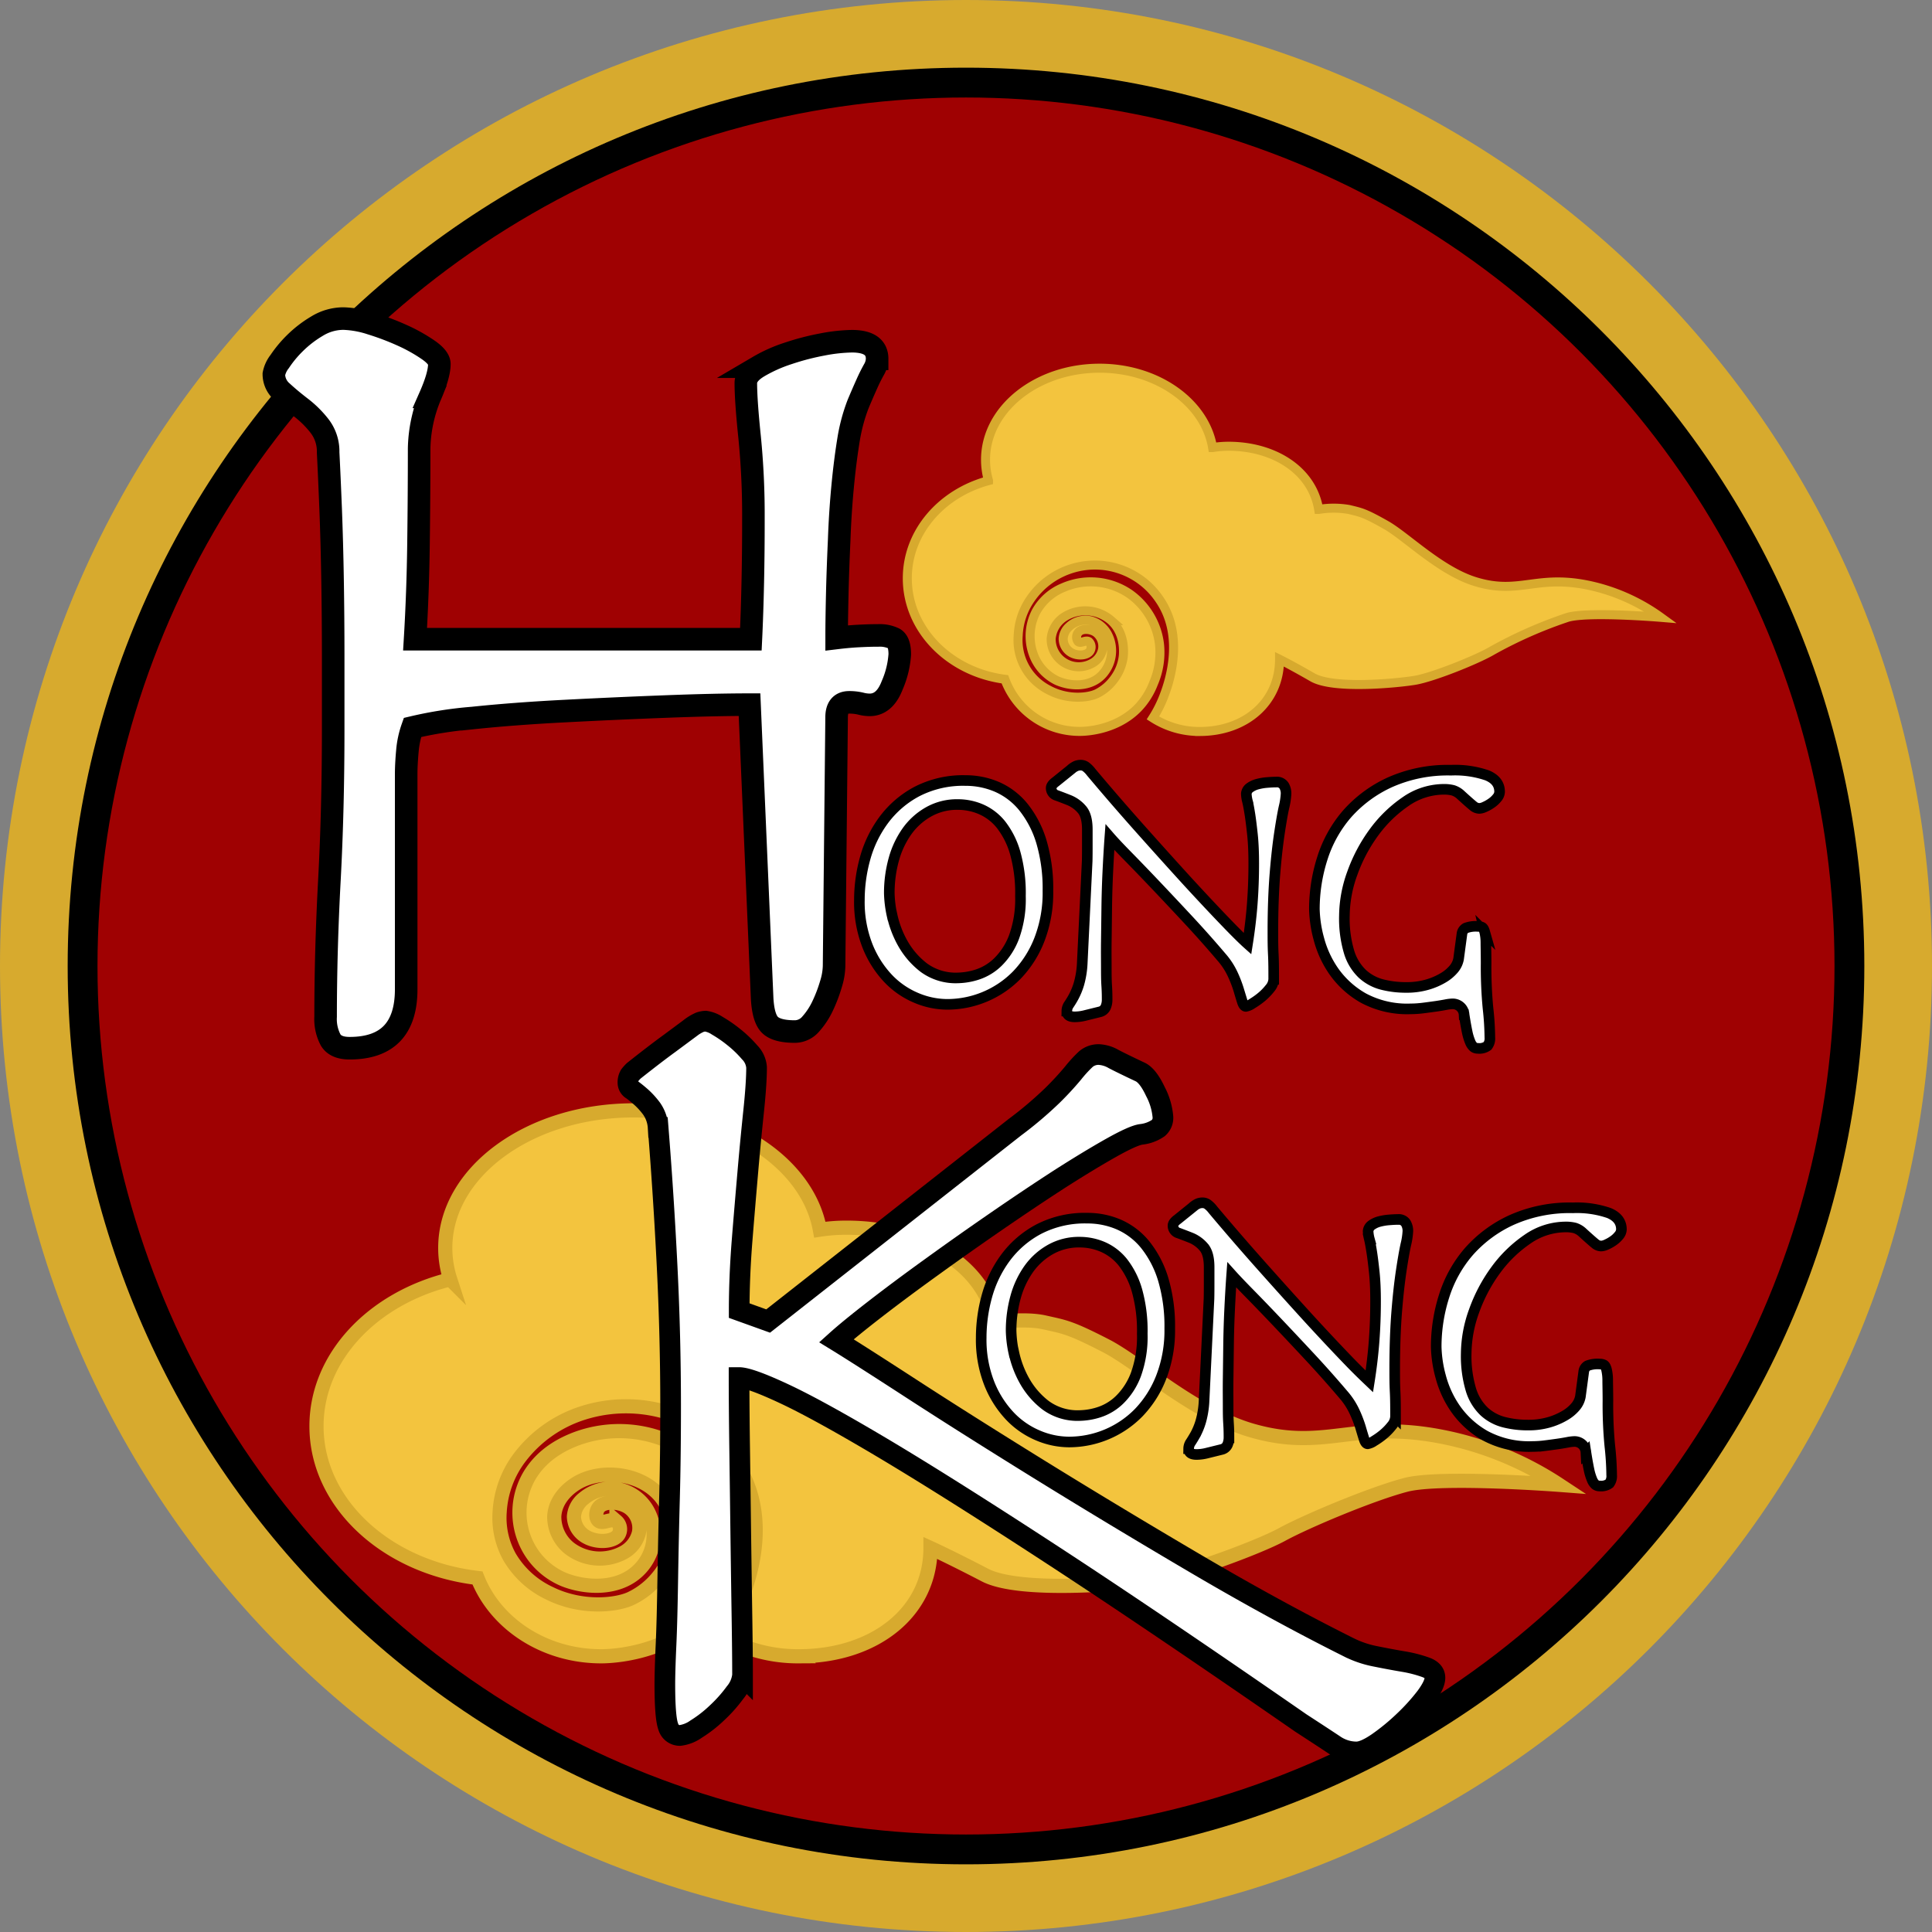 <svg xmlns="http://www.w3.org/2000/svg" viewBox="0 0 428.22 428.22"><rect x="0" y="0" width="428.22" height="428.22" fill="#808080" stroke="none"/><g id="Layer_2" data-name="Layer 2"><g id="Layer_4" data-name="Layer 4"><circle cx="214.11" cy="214.11" r="198.5" fill="#9f0102" stroke="#000" stroke-miterlimit="10" stroke-width="12"/><path d="M420.72,214.11c0,114.11-92.5,206.61-206.61,206.61S7.5,328.22,7.5,214.11,100,7.5,214.11,7.5,420.72,100,420.72,214.11Z" fill="none" stroke="#d7aa2e" stroke-linejoin="round" stroke-width="15"/><path d="M345.61,329.11s-26.34-2-34,0-22.11,8.09-27.44,11-21.95,9-28.53,10-29.64,3-37.32-1-12.08-6-12.08-6c0,14.27-12.47,24-29.19,24a33.78,33.78,0,0,1-17.11-4.53,39.15,39.15,0,0,0,3.94-7.11c1.33-3.12,8.25-19.39-1.54-32.36a28.8,28.8,0,0,0-14.27-10,31.54,31.54,0,0,0-18.66,0,28.34,28.34,0,0,0-14.27,10,22,22,0,0,0-4.39,12,17.84,17.84,0,0,0,2.2,10,20.25,20.25,0,0,0,8.78,8c7.11,3.55,14.78,2.7,18,1.24a17.4,17.4,0,0,0,6.33-5.06,14.8,14.8,0,0,0,3.13-7.18c.16-1.29.77-7.76-4.39-12-4.86-4-12.75-4.32-17.56-1-.71.49-4.18,2.88-4.39,7a8.94,8.94,0,0,0,3.29,7,11.05,11.05,0,0,0,12.07,1,6.87,6.87,0,0,0,3.4-4.37,5.52,5.52,0,0,0-2.3-5.63c-2-1.33-5.37-1.49-6.59,0-.72.89-.76,2.43,0,3,1,.74,2.74-.7,3.91.07a2.31,2.31,0,0,1,.48,2.93c-1,1.65-4.59,1.91-7,.62a5.29,5.29,0,0,1-2.9-4.62,5.62,5.62,0,0,1,2.19-4,9.32,9.32,0,0,1,7.68-2,9.68,9.68,0,0,1,6.59,5,11,11,0,0,1-2.2,13c-4.65,4.47-12,3.78-16.46,2a16,16,0,0,1-8.78-9,16.22,16.22,0,0,1,1.1-14c3-5.07,7.88-7.18,9.88-8a27.34,27.34,0,0,1,24.14,2,23.63,23.63,0,0,1,11,17,23.9,23.9,0,0,1-2.2,13,24.34,24.34,0,0,1-5.48,8c-8.37,8-20.53,8-21.41,8-12.67,0-23.44-7.25-27.43-17.36-20.18-2.38-35.68-16.53-35.68-33.64,0-15.36,12.49-28.33,29.64-32.55a22.56,22.56,0,0,1-1.1-6.95c0-16.84,18.67-30.5,41.71-30.5,21.15,0,38.61,11.51,41.32,26.44a39.08,39.08,0,0,1,5.87-.44c16.55,0,30.58,8,32.93,21,0,0,6.59-1,11,0s5.49,1,13.59,5.17c7.39,3.8,19.7,15.18,32.51,18.83,17.1,4.87,23.06-3.23,45,2A72.88,72.88,0,0,1,345.61,329.11Z" fill="#f3c43e" stroke="#d7aa2e" stroke-miterlimit="10" stroke-width="3.14"/><path d="M368.1,136.83s-16-1.33-20.63,0a97.38,97.38,0,0,0-16.63,7.32c-3.33,2-13.3,6-17.3,6.65s-18,2-22.62-.67-7.31-4-7.31-4c0,9.5-7.56,16-17.7,16a19.1,19.1,0,0,1-10.37-3,27.13,27.13,0,0,0,2.39-4.73c.8-2.08,5-12.91-.94-21.53a17.23,17.23,0,0,0-20-6.66,17.22,17.22,0,0,0-8.65,6.66,15.32,15.32,0,0,0-2.66,8,12.37,12.37,0,0,0,6.65,12c4.31,2.36,9,1.79,10.9.82a10.63,10.63,0,0,0,3.84-3.37,10.33,10.33,0,0,0,1.89-4.77c.1-.86.47-5.16-2.66-8a8.72,8.72,0,0,0-10.64-.66,6.4,6.4,0,0,0-2.67,4.66,6.11,6.11,0,0,0,9.32,5.32,4.51,4.51,0,0,0,2.06-2.91,3.87,3.87,0,0,0-1.4-3.74c-1.24-.89-3.25-1-4,0a1.63,1.63,0,0,0,0,2c.61.5,1.66-.46,2.37,0a1.66,1.66,0,0,1,.29,2c-.59,1.1-2.78,1.27-4.23.41a3.56,3.56,0,0,1-1.75-3.07,3.82,3.82,0,0,1,1.33-2.67,5.31,5.31,0,0,1,4.65-1.33,6,6,0,0,1,4,3.33,7.81,7.81,0,0,1-1.33,8.65c-2.81,3-7.3,2.52-10,1.33a10.38,10.38,0,0,1-5.32-6,11.74,11.74,0,0,1,.67-9.31,12.12,12.12,0,0,1,6-5.32,15.25,15.25,0,0,1,14.63,1.33A16,16,0,0,1,257,142.82a17.23,17.23,0,0,1-1.33,8.65,16.28,16.28,0,0,1-3.32,5.32c-5.07,5.34-12.44,5.32-13,5.32a17.6,17.6,0,0,1-16.62-11.55c-12.24-1.58-21.63-11-21.63-22.38,0-10.22,7.57-18.85,18-21.65a16.66,16.66,0,0,1-.66-4.63c0-11.2,11.31-20.29,25.28-20.29,12.82,0,23.4,7.66,25.05,17.59a21.84,21.84,0,0,1,3.56-.29c10,0,18.53,5.3,19.95,14a20.24,20.24,0,0,1,6.66,0c2.66.66,3.32.66,8.23,3.44,4.48,2.53,11.95,10.1,19.71,12.53,10.36,3.24,14-2.15,27.28,1.33A42.28,42.28,0,0,1,368.1,136.83Z" fill="#f3c43e" stroke="#d7aa2e" stroke-miterlimit="10" stroke-width="2"/><path d="M224.9,249.88a85.57,85.57,0,0,0,8.34-7.06,67.83,67.83,0,0,0,4.62-5,28.35,28.35,0,0,1,2.83-3.08,4.29,4.29,0,0,1,2.95-1,7.26,7.26,0,0,1,3.21,1q1.92,1,5.78,2.82c1.19.52,2.35,2,3.46,4.37a14.72,14.72,0,0,1,1.67,5.65,3,3,0,0,1-1,2.43,8.23,8.23,0,0,1-3.85,1.42q-1.8.26-6.67,3t-11.43,6.93q-6.54,4.23-14,9.37t-14.37,10.14q-6.94,5-12.58,9.37t-8.48,6.93q4.62,2.83,16.69,10.66t28.24,17.84q16.17,10,34.27,20.66t34.53,18.87a22.83,22.83,0,0,0,5.78,1.93q3.21.65,6.16,1.15a28.28,28.28,0,0,1,5,1.29c1.36.51,2,1.28,2,2.31s-.69,2.44-2,4.23a45.82,45.82,0,0,1-4.88,5.39,48.76,48.76,0,0,1-5.78,4.75q-3,2.06-4.75,2.06a8.68,8.68,0,0,1-4.87-1.54q-2.31-1.54-7.45-4.88Q256,359.5,233.37,344.73t-37.22-23.49q-14.64-8.72-22.34-12.32t-10-3.59q0,6.42.13,15.79t.25,19q.13,9.63.26,18.1t.13,13.09a7.22,7.22,0,0,1-1.67,3.86,31.51,31.51,0,0,1-4,4.49,28.37,28.37,0,0,1-4.62,3.59,7.8,7.8,0,0,1-3.59,1.41,2.65,2.65,0,0,1-2.57-1.92q-.76-1.94-.77-9.37c0-1.88.08-4.79.26-8.73s.29-8.68.38-14.25.21-11.63.39-18.23.25-13.38.25-20.4q0-15.4-.77-30.94t-2-30.93a8.09,8.09,0,0,0-1.41-4.11,17.5,17.5,0,0,0-2.31-2.57c-.77-.68-1.46-1.24-2.06-1.67a1.77,1.77,0,0,1-.9-1.41,3.11,3.11,0,0,1,.39-1.8,9.14,9.14,0,0,1,.9-1q4.88-3.86,7.83-6l4.49-3.33a10.23,10.23,0,0,1,2.31-1.42,4.52,4.52,0,0,1,1.28-.25,6.38,6.38,0,0,1,2.57,1,29.08,29.08,0,0,1,3.72,2.57,25.59,25.59,0,0,1,3.47,3.34,5.31,5.31,0,0,1,1.54,3.34c0,2.4-.22,5.6-.64,9.62s-.86,8.48-1.28,13.35-.86,10-1.29,15.41-.64,10.57-.64,15.53l6.42,2.31Z" fill="#fff" stroke="#000" stroke-miterlimit="10" stroke-width="4.58"/><path d="M77.49,232.33c-2.06,0-3.46-.6-4.2-1.82a9.87,9.87,0,0,1-1.12-5.17q0-14.55.84-30.22t.84-33.29V145.6q0-8.67-.14-17.07t-.42-15.67q-.29-7.27-.56-12.59a9.2,9.2,0,0,0-1.82-5.74,22.52,22.52,0,0,0-4.2-4.19q-2.37-1.82-4.19-3.5a5.15,5.15,0,0,1-1.82-3.92A6.59,6.59,0,0,1,62,80.12a25.65,25.65,0,0,1,3.36-4.05,25.17,25.17,0,0,1,4.9-3.78,11.22,11.22,0,0,1,5.87-1.68,21.88,21.88,0,0,1,6.16,1.12,59.15,59.15,0,0,1,7,2.66A36.68,36.68,0,0,1,95,77.61c1.58,1.11,2.38,2.14,2.38,3.08,0,1.67-.7,4.1-2.1,7.27a31.66,31.66,0,0,0-2.38,11.47q0,10.06-.14,21T92,141.68h74.43q.27-5.6.42-12.59t.14-14.27a174.89,174.89,0,0,0-.84-17.91c-.56-5.41-.84-9.41-.84-12,0-1.3.93-2.52,2.8-3.64a32.9,32.9,0,0,1,6.57-2.94,56.37,56.37,0,0,1,7.7-2,37.52,37.52,0,0,1,6.43-.7c3.73,0,5.6,1.31,5.6,3.91a5,5,0,0,1-.7,2.38c-.47.84-1,1.87-1.54,3.08s-1.22,2.75-2,4.62a39.46,39.46,0,0,0-2,7.27q-.84,5-1.4,10.91T186,119.71c-.18,4-.33,7.94-.42,11.76s-.14,7.13-.14,9.93c1.49-.18,3-.33,4.62-.42s3.12-.14,4.62-.14a7.26,7.26,0,0,1,3.5.7c.83.47,1.25,1.63,1.25,3.5a20.41,20.41,0,0,1-1.68,6.85c-1.11,2.9-2.79,4.34-5,4.34a8,8,0,0,1-2-.28,10.79,10.79,0,0,0-2.52-.28q-2.81,0-2.8,3.36l-.56,55.12a14.63,14.63,0,0,1-.7,4,32.63,32.63,0,0,1-1.81,4.76,16.69,16.69,0,0,1-2.66,4.06,4.68,4.68,0,0,1-3.5,1.67c-2.61,0-4.43-.46-5.46-1.4s-1.63-2.88-1.81-5.87l-2.8-65.19q-7.56,0-18.61.42t-22.24,1q-11.19.57-20.57,1.55a88.65,88.65,0,0,0-13.29,2.09,20.87,20.87,0,0,0-1.12,5.18c-.18,2-.27,3.69-.27,5.18v47.56Q90.08,232.33,77.49,232.33Z" fill="#fff" stroke="#000" stroke-miterlimit="10" stroke-width="5"/><path d="M218.73,287.32a25.85,25.85,0,0,1,4.14-8.56,22,22,0,0,1,7.32-6.3A22.27,22.27,0,0,1,241,270a17.56,17.56,0,0,1,7,1.42,15.59,15.59,0,0,1,5.8,4.42,22.83,22.83,0,0,1,4,7.64,36.69,36.69,0,0,1,1.47,11,28.67,28.67,0,0,1-1.89,10.77,23.71,23.71,0,0,1-5,7.87,21.64,21.64,0,0,1-15.47,6.49,17.75,17.75,0,0,1-6.91-1.47,18.42,18.42,0,0,1-6.26-4.38,22.71,22.71,0,0,1-4.51-7.22,26.59,26.59,0,0,1-1.75-10A34.78,34.78,0,0,1,218.73,287.32Zm6,12.53a22.2,22.2,0,0,0,2.35,6.21,17.76,17.76,0,0,0,4.65,5.39,11.94,11.94,0,0,0,7.55,2.3,15,15,0,0,0,4.33-.74,11.74,11.74,0,0,0,4.55-2.76,15.39,15.39,0,0,0,3.6-5.57,24.58,24.58,0,0,0,1.42-9.07A33.05,33.05,0,0,0,252,286a18.38,18.38,0,0,0-3.13-6.22,11.66,11.66,0,0,0-4.42-3.4,13,13,0,0,0-5.16-1.06,12.8,12.8,0,0,0-6.44,1.61,14.77,14.77,0,0,0-4.79,4.28,19.8,19.8,0,0,0-2.95,6.26,27.86,27.86,0,0,0-1,7.55A25.75,25.75,0,0,0,224.71,299.85Z" fill="#fff" stroke="#000" stroke-miterlimit="10" stroke-width="2.35"/><path d="M268,284.33c0-1.13,0-2.28,0-3.45,0-2.09-.41-3.59-1.24-4.51a7.38,7.38,0,0,0-2.76-2c-1-.4-1.93-.75-2.76-1.06a1.68,1.68,0,0,1-1.25-1.66q0-.65,1-1.38l3.31-2.67a4.43,4.43,0,0,1,1.25-.83,2.8,2.8,0,0,1,1-.18,2,2,0,0,1,1.06.32,5.91,5.91,0,0,1,1.24,1.24q5.34,6.36,11,12.71t10.45,11.6q4.83,5.25,8.38,8.93c2.36,2.46,4,4,4.83,4.79q.74-4.69,1.06-9t.32-8.79q0-3.58-.27-6.26c-.19-1.78-.37-3.28-.56-4.51s-.37-2.21-.55-3a7.79,7.79,0,0,1-.27-1.75,1.81,1.81,0,0,1,.78-1.33,5.15,5.15,0,0,1,1.7-.79,12,12,0,0,1,2.12-.36c.74-.06,1.41-.1,2-.1a1.87,1.87,0,0,1,1.75.79,3.43,3.43,0,0,1,.46,1.79,16.09,16.09,0,0,1-.46,3c-.31,1.41-.64,3.32-1,5.71s-.71,5.39-1,9-.46,7.9-.46,12.93c0,1.54,0,3.18.09,4.93s.09,3.6.09,5.57a3.33,3.33,0,0,1-.83,2,12.69,12.69,0,0,1-1.88,1.93,16.68,16.68,0,0,1-2.08,1.47,3.55,3.55,0,0,1-1.38.6c-.3,0-.57-.34-.78-1s-.48-1.54-.78-2.58a27.12,27.12,0,0,0-1.34-3.5,16.11,16.11,0,0,0-2.53-3.87q-3.59-4.23-7.41-8.33t-7.18-7.64q-3.36-3.54-6.08-6.31T273,282.54c-.19,2.58-.34,5.23-.47,8s-.2,5.39-.23,8-.06,5-.09,7.22,0,4.13,0,5.67c0,1.35,0,2.71.09,4.09s.09,2.44.09,3.18a4.07,4.07,0,0,1-.32,1.52,1.88,1.88,0,0,1-1.34,1.06l-3.36.83a9.52,9.52,0,0,1-2.16.27c-1.17,0-1.75-.43-1.75-1.29a2.5,2.5,0,0,1,.46-1.42c.31-.47.66-1.05,1.06-1.75a15.39,15.39,0,0,0,1.15-2.81,20,20,0,0,0,.74-4.51l1.1-22.74C268,286.62,268,285.47,268,284.33Z" fill="#fff" stroke="#000" stroke-miterlimit="10" stroke-width="2.35"/><path d="M351.88,302.7a6.33,6.33,0,0,1,2.67-.37,2,2,0,0,1,.92.19c.25.12.44.44.6,1a10.5,10.5,0,0,1,.27,2.4c0,1.07.05,2.59.05,4.55a95,95,0,0,0,.42,10,63.33,63.33,0,0,1,.41,6.49,2.71,2.71,0,0,1-.51,1.85,3.05,3.05,0,0,1-2.16.55,1.44,1.44,0,0,1-.92-.28,2.83,2.83,0,0,1-.74-1.06,11.79,11.79,0,0,1-.69-2.25c-.21-1-.44-2.27-.69-3.87a2.53,2.53,0,0,0-2.76-2.39,8.81,8.81,0,0,0-1.34.18c-.64.12-1.39.25-2.25.37s-1.78.25-2.76.37a23.06,23.06,0,0,1-2.77.18,20.5,20.5,0,0,1-10.44-2.39,20.09,20.09,0,0,1-6.5-5.85,22.59,22.59,0,0,1-3.36-7.23,27.26,27.26,0,0,1-1-6.62,36.94,36.94,0,0,1,1.75-11.24,27.81,27.81,0,0,1,5.47-9.85,28.36,28.36,0,0,1,9.44-7,31.5,31.5,0,0,1,13.63-2.72,21.83,21.83,0,0,1,8,1.15q2.76,1.16,2.76,3.64a2.18,2.18,0,0,1-.55,1.34,5.84,5.84,0,0,1-1.29,1.19,8.48,8.48,0,0,1-1.48.83,3.07,3.07,0,0,1-1.19.32,2.16,2.16,0,0,1-1.34-.55c-.46-.37-1.36-1.16-2.71-2.39a4.45,4.45,0,0,0-1.75-1.06,7.83,7.83,0,0,0-2-.23,14.88,14.88,0,0,0-8.51,2.71,28.82,28.82,0,0,0-7.05,6.86,35.45,35.45,0,0,0-4.79,9.07,28.11,28.11,0,0,0-1.74,9.35,26,26,0,0,0,1.05,8.1,11.14,11.14,0,0,0,2.95,4.83,10.28,10.28,0,0,0,4.37,2.35,21.24,21.24,0,0,0,5.34.64,16.35,16.35,0,0,0,4.56-.59,15,15,0,0,0,3.59-1.52,9,9,0,0,0,2.4-2,4.82,4.82,0,0,0,1.05-2.21l.74-5.52A1.72,1.72,0,0,1,351.88,302.7Z" fill="#fff" stroke="#000" stroke-miterlimit="10" stroke-width="2.35"/><path d="M191.73,190.32a25.85,25.85,0,0,1,4.14-8.56,22,22,0,0,1,7.32-6.3A22.27,22.27,0,0,1,214,173a17.56,17.56,0,0,1,7,1.42,15.59,15.59,0,0,1,5.8,4.42,22.83,22.83,0,0,1,4,7.64,36.69,36.69,0,0,1,1.47,11,28.67,28.67,0,0,1-1.89,10.77,23.71,23.71,0,0,1-5,7.87,21.64,21.64,0,0,1-15.47,6.49,17.75,17.75,0,0,1-6.91-1.47,18.42,18.42,0,0,1-6.26-4.38,22.71,22.71,0,0,1-4.51-7.22,26.59,26.59,0,0,1-1.75-10A34.78,34.78,0,0,1,191.73,190.32Zm6,12.53a22.2,22.2,0,0,0,2.35,6.21,17.76,17.76,0,0,0,4.65,5.39,11.94,11.94,0,0,0,7.55,2.3,15,15,0,0,0,4.33-.74,11.74,11.74,0,0,0,4.55-2.76,15.39,15.39,0,0,0,3.6-5.57,24.58,24.58,0,0,0,1.42-9.07A33.05,33.05,0,0,0,225,189a18.38,18.38,0,0,0-3.13-6.22,11.66,11.66,0,0,0-4.42-3.4,13,13,0,0,0-5.16-1.06,12.8,12.8,0,0,0-6.44,1.61,14.77,14.77,0,0,0-4.79,4.28,19.8,19.8,0,0,0-2.95,6.26,27.86,27.86,0,0,0-1,7.55A25.75,25.75,0,0,0,197.71,202.85Z" fill="#fff" stroke="#000" stroke-miterlimit="10" stroke-width="2.35"/><path d="M241,187.33c0-1.13,0-2.28,0-3.45,0-2.09-.41-3.59-1.24-4.51a7.38,7.38,0,0,0-2.76-2c-1-.4-1.93-.75-2.76-1.06a1.68,1.68,0,0,1-1.25-1.66q0-.64,1-1.38l3.31-2.67a4.43,4.43,0,0,1,1.25-.83,2.8,2.8,0,0,1,1-.18,2,2,0,0,1,1.06.32,5.91,5.91,0,0,1,1.24,1.24q5.34,6.36,11,12.71t10.45,11.6q4.83,5.25,8.38,8.93c2.36,2.46,4,4.05,4.83,4.79q.74-4.69,1.06-9t.32-8.79q0-3.59-.27-6.26c-.19-1.78-.37-3.28-.56-4.51s-.37-2.21-.55-2.95a7.79,7.79,0,0,1-.27-1.75,1.81,1.81,0,0,1,.78-1.33,5.15,5.15,0,0,1,1.7-.79,12,12,0,0,1,2.12-.36c.74-.06,1.41-.1,2-.1a1.87,1.87,0,0,1,1.75.79,3.43,3.43,0,0,1,.46,1.79,16.09,16.09,0,0,1-.46,3c-.31,1.41-.64,3.32-1,5.71s-.71,5.39-1,9-.46,7.9-.46,12.93c0,1.54,0,3.18.09,4.93s.09,3.6.09,5.57a3.33,3.33,0,0,1-.83,2,12.69,12.69,0,0,1-1.88,1.93,16.68,16.68,0,0,1-2.08,1.47,3.55,3.55,0,0,1-1.38.6c-.3,0-.57-.34-.78-1s-.48-1.54-.78-2.58a27.12,27.12,0,0,0-1.34-3.5,16.11,16.11,0,0,0-2.53-3.87q-3.59-4.23-7.41-8.33t-7.18-7.64q-3.36-3.54-6.08-6.31T246,185.54c-.19,2.58-.34,5.23-.47,8s-.2,5.39-.23,8-.06,5-.09,7.22,0,4.13,0,5.67c0,1.35,0,2.71.09,4.09s.09,2.44.09,3.18a4.07,4.07,0,0,1-.32,1.52,1.88,1.88,0,0,1-1.34,1.06l-3.36.83a9.52,9.52,0,0,1-2.16.27c-1.17,0-1.75-.43-1.75-1.29a2.5,2.5,0,0,1,.46-1.42c.31-.47.66-1,1.06-1.75a15.39,15.39,0,0,0,1.15-2.81,20,20,0,0,0,.74-4.51l1.1-22.74C241,189.62,241,188.47,241,187.33Z" fill="#fff" stroke="#000" stroke-miterlimit="10" stroke-width="2.35"/><path d="M324.88,205.7a6.33,6.33,0,0,1,2.67-.37,2,2,0,0,1,.92.19c.25.12.44.44.6,1a10.5,10.5,0,0,1,.27,2.4c0,1.07.05,2.59.05,4.55a95,95,0,0,0,.42,10,63.33,63.33,0,0,1,.41,6.49,2.71,2.71,0,0,1-.51,1.85,3.05,3.05,0,0,1-2.16.55,1.44,1.44,0,0,1-.92-.28,2.83,2.83,0,0,1-.74-1.06,11.79,11.79,0,0,1-.69-2.25c-.21-1-.44-2.27-.69-3.87a2.53,2.53,0,0,0-2.76-2.39,8.81,8.81,0,0,0-1.34.18c-.64.12-1.39.25-2.25.37s-1.78.25-2.76.37a23.06,23.06,0,0,1-2.77.18,20.5,20.5,0,0,1-10.44-2.39,20.09,20.09,0,0,1-6.5-5.85,22.59,22.59,0,0,1-3.36-7.23,27.26,27.26,0,0,1-1-6.62,36.94,36.94,0,0,1,1.75-11.24,27.81,27.81,0,0,1,5.47-9.85,28.36,28.36,0,0,1,9.44-7,31.5,31.5,0,0,1,13.63-2.72,21.83,21.83,0,0,1,8,1.15q2.76,1.15,2.76,3.64a2.18,2.18,0,0,1-.55,1.34,5.84,5.84,0,0,1-1.29,1.19,8.48,8.48,0,0,1-1.48.83,3.07,3.07,0,0,1-1.19.32,2.16,2.16,0,0,1-1.34-.55c-.46-.37-1.36-1.16-2.71-2.39a4.45,4.45,0,0,0-1.75-1.06,7.83,7.83,0,0,0-2-.23,14.88,14.88,0,0,0-8.51,2.71,28.82,28.82,0,0,0-7.05,6.86,35.45,35.45,0,0,0-4.79,9.07,28.11,28.11,0,0,0-1.74,9.35,26,26,0,0,0,1.05,8.1,11.14,11.14,0,0,0,2.95,4.83,10.28,10.28,0,0,0,4.37,2.35,21.24,21.24,0,0,0,5.34.64,16.35,16.35,0,0,0,4.56-.59,15,15,0,0,0,3.59-1.52,9,9,0,0,0,2.4-2,4.82,4.82,0,0,0,1.05-2.21l.74-5.52A1.72,1.72,0,0,1,324.88,205.7Z" fill="#fff" stroke="#000" stroke-miterlimit="10" stroke-width="2.35"/></g></g></svg>